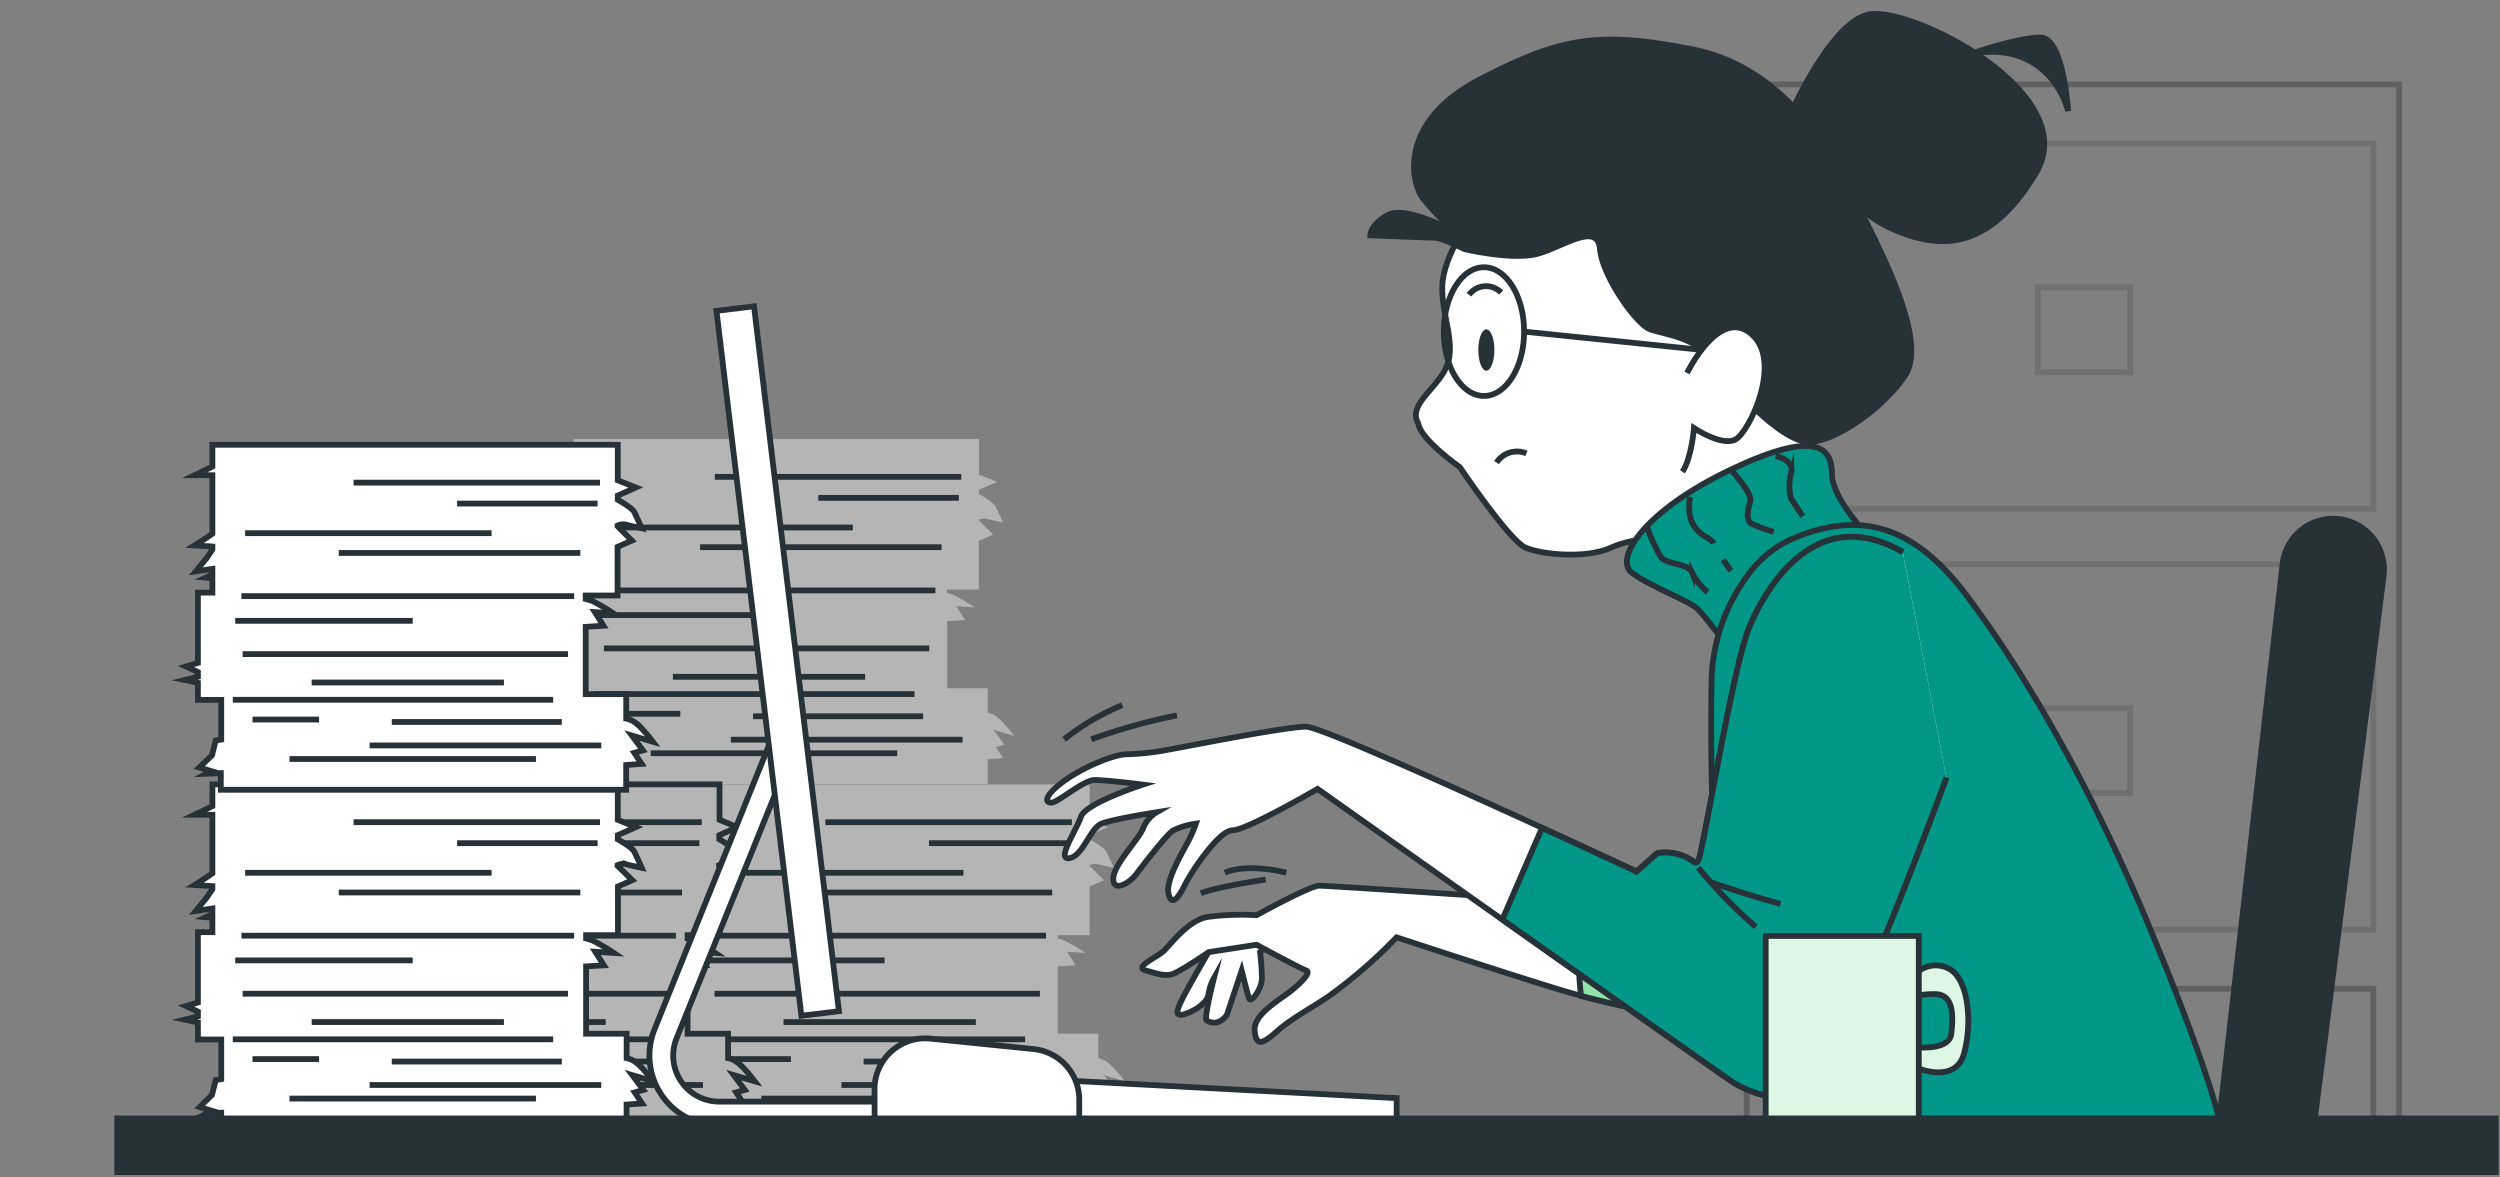 <svg width="431" height="203" fill="none" xmlns="http://www.w3.org/2000/svg"><rect width="100%" height="100%" fill="#808080" stroke="none"/><g clip-path="url(#clip0)"><g opacity=".5" stroke="#000" stroke-miterlimit="10"><path opacity=".5" d="M301.126 14.56h112.492v181.992H301.126V14.559z"/><g opacity=".5"><path opacity=".5" d="M305.568 24.734h103.598v62.997H305.568V24.734z"/><path opacity=".5" d="M351.327 49.551h15.892v14.632h-15.892V49.551z"/></g><g opacity=".5"><path opacity=".5" d="M305.568 97.275h103.598v62.997H305.568V97.276z"/><path opacity=".5" d="M351.327 122.092h15.892v14.633h-15.892v-14.633z"/></g><path opacity=".5" d="M305.568 170.456h103.598v25.456H305.568v-25.456z"/></g><path d="M115.466 179.209v-2.949l-2.269-.478 2.269-.572v-.812l-2.049-.954 2.049-.611v-12.122h2.498v-2.491l-1.153-.096 1.153-.544v-.954l-2.86.42 1.907-2.339.953-1.403v-.534l-3.06-.191s1.735-1.06 3.06-2.014v-10.099h-3.06s1.687-.802 3.06-1.489v-3.751h69.888v6.118l3.137 1.251-3.108 1.384v.716c.953.553 2.602 1.555 2.86 2.157.419.849 1.277 2.758 1.277 2.758s-2.126-.42-2.764-.639a2.21 2.21 0 00-1.411.181v.115l2.478 2.472-2.469 1.088v8.39h-5.491v.582c.395.095.784.216 1.163.363a32.64 32.64 0 013.613 2.128l-3.184-.21 1.487 2.339-3.079.191v11.597h6.988v4.219c.5.103.975.301 1.401.582.497.36.954.773 1.363 1.231a30.384 30.384 0 011.821 2.176l-3.613-1.069 1.907 2.558-1.487.42 1.277 1.909-2.679.191v4.267h-69.85v-2.864l-2.44.096.858-.42-2.126-.64 2.126-2.128.629-2.549.953-.162v-6.834l-4.023.019z" fill="#B5B5B5"/><path d="M184.792 141.745h-42.49M184.372 145.363h-24.223M123.608 150.469h42.49M180.33 161.312h-57.361M181.398 153.867h-41.641M121.911 165.569h30.592M123.179 171.315h56.093M168.223 176.202h-33.147M121.482 179.18h55.245M185.011 187.055h-39.944M148.89 183.008h29.324M173.752 189.393h-42.499M124.885 182.588h11.469" stroke="#263238" stroke-miterlimit="10"/><path d="M96.4 119.677v-2.949l-2.269-.477 2.27-.573v-.811l-2.05-.955 2.05-.62v-12.141h2.497v-2.492l-1.154-.095 1.154-.544v-.954l-2.86.429 1.906-2.348.954-1.403v-.525l-3.06-.191s1.735-1.069 3.06-2.024v-10.07h-3.06s1.687-.801 3.06-1.479v-3.76h69.888v6.127l3.108 1.241-3.108 1.384v.716c.953.554 2.602 1.565 2.86 2.157.419.85 1.277 2.768 1.277 2.768s-2.126-.43-2.764-.64a2.151 2.151 0 00-1.411.173v.076l2.469 2.472-2.469 1.088v8.39h-5.492v.592c.397.09.786.212 1.164.363a31.574 31.574 0 013.613 2.119l-3.184-.21 1.525 2.367-3.079.191v11.597h6.987v4.228c.502.098.978.296 1.402.582.495.36.952.769 1.363 1.222.953 1.021 1.821 2.176 1.821 2.176l-3.613-1.059 1.906 2.548-1.487.43 1.278 1.909-2.679.191v4.266h-69.85v-2.863l-2.44.105.858-.43-2.126-.639 2.126-2.129.629-2.548.953-.163v-6.834l-4.023.019z" fill="#B5B5B5"/><path d="M165.726 82.214h-42.49M165.306 85.831h-24.224M104.541 90.938h42.49M161.264 101.79h-57.361M162.332 94.336h-41.641M102.844 106.038h30.592M104.112 111.784h56.094M149.157 116.68H116.01M102.415 119.658h55.245M165.945 127.523h-39.944M129.824 123.486h29.324M154.686 129.862h-42.499M105.819 123.056h11.468" stroke="#263238" stroke-miterlimit="10"/><path d="M51.66 179.209v-2.949l-2.269-.478 2.27-.572v-.812l-2.06-.954 2.06-.611v-12.122h2.497v-2.491l-1.154-.096 1.154-.544v-.954l-2.86.42 1.907-2.339.953-1.403v-.534l-3.07-.191s1.735-1.06 3.07-2.014v-10.099h-3.07s1.697-.802 3.07-1.489v-3.751h69.888v6.118l3.07 1.251-3.108 1.384v.716c.953.553 2.593 1.555 2.86 2.157.419.849 1.268 2.758 1.268 2.758s-2.126-.42-2.755-.639a2.21 2.21 0 00-1.411.181v.115l2.545 2.472-2.469 1.088v8.39h-5.51v.582c.395.096.783.218 1.163.363a33.733 33.733 0 013.613 2.128l-3.194-.21 1.487 2.339-3.069.191v11.597h6.988v4.219c.499.103.975.301 1.401.582.495.363.952.775 1.363 1.231a30.384 30.384 0 011.821 2.176l-3.613-1.069 1.907 2.558-1.488.42 1.268 1.909-2.669.191v4.267H55.617v-2.864l-2.44.096.848-.42-2.126-.64 2.126-2.128.638-2.549.954-.162v-6.834l-3.957.019z" fill="#B5B5B5" stroke="#263238" stroke-miterlimit="10"/><path d="M120.986 141.745h-42.49M120.566 145.363H96.342M59.801 150.469h42.49M116.524 161.312H59.163M117.592 153.867h-41.65M58.095 165.569h30.602M59.373 171.315h56.093M104.417 176.202H71.27M57.676 179.18h55.236M121.196 187.055H81.261M85.084 183.008h29.314M109.937 189.393h-42.49M61.07 182.588h11.477" stroke="#263238" stroke-miterlimit="10"/><path d="M34.12 179.209v-2.949l-2.27-.478 2.27-.572v-.812l-2.06-.954 2.06-.611v-12.122h2.497v-2.491l-1.153-.096 1.153-.544v-.954l-2.86.42 1.907-2.339.953-1.403v-.534l-3.07-.191s1.735-1.06 3.07-2.014v-10.099h-3.07s1.697-.802 3.07-1.489v-3.751h69.888v6.118l3.108 1.251-3.108 1.384v.716c.953.553 2.593 1.555 2.86 2.157.419.849 1.268 2.758 1.268 2.758s-2.126-.42-2.755-.639a2.21 2.21 0 00-1.411.181v.115l2.536 2.472-2.469 1.088v8.39h-5.491v.582c.394.096.783.218 1.163.363a33.733 33.733 0 013.613 2.128l-3.194-.21 1.487 2.339-3.069.191v11.597h6.987v4.219c.5.103.976.301 1.402.582.495.363.952.775 1.363 1.231a30.696 30.696 0 011.821 2.176l-3.613-1.069 1.906 2.558-1.487.42 1.268 1.909-2.669.191v4.267H38.133v-2.864l-2.44.096.848-.42-2.126-.64 2.135-2.109.639-2.549.953-.162v-6.834H34.12z" fill="#fff" stroke="#263238" stroke-miterlimit="10"/><path d="M103.445 141.745h-42.49M103.026 145.363H78.802M42.26 150.469h42.49M98.983 161.312H41.622M100.051 153.867h-41.65M40.554 165.569h30.602M41.832 171.315h56.093M86.876 176.202H53.73M40.135 179.18H95.37M103.655 187.055H63.72M67.543 183.008h29.314M92.396 189.393h-42.49M43.528 182.588h11.478" stroke="#263238" stroke-miterlimit="10"/><path d="M34.118 120.661v-2.95l-2.269-.477 2.27-.563v-.812l-2.06-.954 2.06-.62v-12.113h2.497v-2.5l-1.154-.096 1.154-.544v-.955l-2.86.42 1.907-2.338.953-1.413v-.525l-3.07-.19s1.735-1.06 3.07-2.015V81.927h-3.07s1.697-.811 3.07-1.489v-3.76h69.888v6.127l3.108 1.241-3.108 1.394v.716c.953.553 2.593 1.555 2.86 2.147.419.85 1.268 2.768 1.268 2.768s-2.126-.43-2.755-.64a2.209 2.209 0 00-1.411.182v.105l2.469 2.482-2.469 1.078v8.39h-5.491v.592c.394.097.783.218 1.163.363a32.241 32.241 0 013.613 2.128l-3.194-.219 1.487 2.348-3.069.191v11.597h6.987v4.219c.5.103.976.301 1.402.582.495.363.952.775 1.363 1.231a28.243 28.243 0 011.821 2.177l-3.613-1.07 1.906 2.559-1.487.419 1.268 1.909-2.669.191v4.267H38.065v-2.864l-2.44.096.848-.43-2.126-.63 2.202-2.109.639-2.558.953-.153v-6.843h-4.023z" fill="#fff" stroke="#263238" stroke-miterlimit="10"/><path d="M103.445 83.206h-42.49M103.026 86.814H78.802M42.26 91.92h42.49M98.983 102.773H41.622M100.051 95.328h-41.65M40.554 107.03h30.602M41.832 112.767h56.093M86.876 117.663H53.73M40.135 120.641H95.37M103.655 128.516H63.72M67.543 124.469h29.314M92.396 130.854h-42.49M43.529 124.049h11.477" stroke="#263238" stroke-miterlimit="10"/><path d="M159.281 193.67h81.499v-4.353l-81.499-4.352v8.705zM112.816 177.51l20.973-52.058 3.546 1.441v.85l-20.706 51.294a7.932 7.932 0 00-.522 3.798 7.926 7.926 0 007.882 7.083h27.484v4.152h-27.484a12.072 12.072 0 01-9.952-5.328 12.119 12.119 0 01-1.221-11.232z" fill="#fff" stroke="#263238" stroke-miterlimit="10"/><path d="M123.518 53.59l6.474-.782 14.644 121.522-6.473.782L123.518 53.59zM150.787 193.736h35.273v-4.152a8.774 8.774 0 00-2.255-5.878 8.749 8.749 0 00-5.61-2.846l-17.799-1.804a8.736 8.736 0 00-6.745 2.218 8.745 8.745 0 00-2.129 2.943 8.753 8.753 0 00-.754 3.554l.019 5.965z" fill="#fff" stroke="#263238" stroke-miterlimit="10"/><path d="M307.465 22.31s7.521-18.221 14.643-19.806c7.121-1.584 37.179 13.468 28.885 27.337-8.293 13.868-17.016 13.067-24.929 9.545-7.912-3.522-18.599-17.076-18.599-17.076z" fill="#263238" stroke="#263238" stroke-miterlimit="10"/><path d="M339.916 9.233s7.913-2.768 11.869-2.768c3.956 0 4.766 12.676 4.766 12.676s-2.793-12.284-16.635-9.908z" fill="#263238" stroke="#263238" stroke-miterlimit="10"/><path d="M254.451 36.179s-4.357 5.936-5.539 11.09c-1.182 5.155 1.973 10.691.791 15.053S242.501 69.5 244.501 73c.4 2.778 7.176 7.543 7.176 7.543s8.521 12.666 11.324 13.869c2.803 1.203 10.44 1.966 14.739 0 4.3-1.966 9.896-1.585 9.896-1.585l25.74-13.076s-2.775-5.154.39-12.676c3.165-7.521 4.767-20.206-14.633-32.882-19.4-12.675-44.682 1.986-44.682 1.986z" fill="#fff" stroke="#263238" stroke-miterlimit="10"/><path d="M258.007 79.751a4.202 4.202 0 015.148-1.584" stroke="#263238" stroke-miterlimit="10"/><path d="M254.861 60.337c0 1.975.619 3.57 1.382 3.57.763 0 1.392-1.594 1.392-3.57 0-1.976-.62-3.56-1.392-3.56-.772 0-1.382 1.593-1.382 3.56z" fill="#263238"/><path d="M258.798 50.439a3.629 3.629 0 00-5.539.391M255.833 68.259c-3.822 0-6.921-4.966-6.921-11.091 0-6.126 3.099-11.091 6.921-11.091 3.823 0 6.921 4.965 6.921 11.09 0 6.126-3.098 11.092-6.921 11.092zM262.754 57.168l30.859 3.178" stroke="#263238" stroke-miterlimit="10"/><path d="M299.953 67.868s7.512 8.323 11.868 8.323c4.357 0 12.661-5.556 16.617-11.454 3.956-5.899-3.956-20.999-8.313-29.713-4.357-8.715-12.26-23.376-28.485-26.545-16.226-3.169-22.556-1.976-36.398 5.154-13.842 7.13-12.269 17.43-9.896 20.598a37.074 37.074 0 005.939 5.947s-8.703-4.773-11.868-3.17c-3.165 1.604-3.175 3.561-3.175 3.561s9.896.401 11.087.401c1.192 0 5.139 1.976 5.139 1.976s8.313 1.985 12.66.792c4.347-1.193 10.286-5.584 10.706-.811.419 4.772 6.33 13.076 8.703 13.868 2.374.793 5.94 1.184 9.105 3.56 3.165 2.377 6.311 7.513 6.311 7.513z" fill="#263238" stroke="#263238" stroke-miterlimit="10"/><path d="M290.849 64.298s5.538-11.454 11.077-6.73c5.539 4.725-.391 17.029-2.764 18.222-2.374 1.193-7.122-1.986-7.122-1.986s-.4 5.155-1.983 7.531" fill="#fff"/><path d="M290.849 64.298s5.538-11.454 11.077-6.73c5.539 4.725-.391 17.029-2.764 18.222-2.374 1.193-7.122-1.986-7.122-1.986s-.4 5.155-1.983 7.531" stroke="#263238" stroke-miterlimit="10"/><path d="M322.499 92.828s-6.673-6.74-6.673-11.092-2.374-7.931-17.408-.792c-15.034 7.14-20.229 15.434-17.064 17.82 3.165 2.387 9.895 4.773 11.439 6.338 1.545 1.566 7.122 9.116 7.122 9.116s9.533-21.39 22.584-21.39z" fill="#009688" stroke="#263238" stroke-miterlimit="10"/><path d="M306.112 78.606s3.355.677 2.678 3.025a8.082 8.082 0 000 4.353l2.012 3.026M298.371 80.944s3.727 4.038 3.393 5.374c-.333 1.336-1.01 3.36.334 4.028 1.194.534 2.423.984 3.68 1.346M297.074 96.493a102 102 0 001.335 1.909M291.373 85.65s-.667 3.016.677 5.03c1.344 2.014 3.012 2.014 3.346 3.016M284.004 91.014a28.595 28.595 0 002.345 5.03c1.011 1.346 4.69 1.012 5.367 2.682a10.78 10.78 0 002.679 3.36M207.023 154.001c2.946-1.174 11.192-2.358 11.192-2.358M221.752 150.459s-6.483-1.765-10.601 0" stroke="#263238" stroke-miterlimit="10"/><path d="M208.339 164.147s-3.499 6.042-4.452 7.951c-.954 1.909-1.268 2.863-.315 2.863.953 0 4.452-1.584 4.767-3.493a7.818 7.818 0 01.953-2.864s-1.792 6.997-1.268 7.312c2.069 1.269 3.489-.955 3.489-.955l2.546-7.636s.953 3.818 1.268 4.773c.314.954 2.23-1.585 2.23-3.494a43.144 43.144 0 00-.324-4.457l1.907-1.594s-2.86-2.864-6.035-2.864c-3.174 0-4.766 4.458-4.766 4.458z" fill="#fff" stroke="#263238" stroke-miterlimit="10"/><path d="M257.273 154.602l-1.24-.086c-5.481-.363-27.236-1.823-28.599-1.823-1.592 0-10.801 5.087-10.801 5.087a43.798 43.798 0 00-8.58.325c-3.184.63-6.044 4.448-7.312 5.727-1.268 1.279-5.406 2.863-3.175 3.493 2.231.63 3.175.955 4.443.64 1.267-.315 6.358-3.818 6.358-3.818l8.266-1.27s7.626 4.133 8.579 4.448c.954.315-1.277 2.549-3.498 4.143-2.222 1.594-5.72 3.818-5.406 6.357.315 2.539 1.278 2.233 3.814 0 2.536-2.234 5.09-3.494 8.904-6.042a86.074 86.074 0 009.848-8.276l1.906-1.909s22.241 7.321 29.868 9.545a160.185 160.185 0 0021.268 4.458c4.767.639 13.976-1.27 16.521-3.179 2.546-1.909 9.219-7.96 9.219-7.96l-11.44-22.908s-13.67 12.733-19.066 14.002c-5.396 1.27-29.877-.954-29.877-.954z" fill="#fff" stroke="#263238" stroke-miterlimit="10"/><path d="M287.15 155.556c5.396-1.269 19.066-14.002 19.066-14.002l11.44 22.908s-6.673 6.051-9.219 7.96c-2.545 1.909-11.754 3.818-16.521 3.179a162.717 162.717 0 01-19.343-3.914 57.069 57.069 0 01-.362-4.677c-.124-3.608 0-7.693.181-11.329 6.14.353 12.346.477 14.758-.125z" fill="#92E3A9" stroke="#263238" stroke-miterlimit="10"/><path d="M295.062 117.94a31.679 31.679 0 015.94-18.336 19.456 19.456 0 017.254-6.385c13.213-6.013 22.499-1.651 30.869 9.545 16.616 22.192 27.98 48.545 32.413 59.426 9.352 22.679 11.068 30.859 11.068 30.859h-62.519s3.165-7.922 3.165-9.898-3.165-5.947-3.165-5.947-18.99-6.738-22.546-17.037c-2.584-7.579-2.641-30.592-2.479-42.227z" fill="#009688" stroke="#263238" stroke-miterlimit="10"/><path d="M202.905 123.333a102.722 102.722 0 00-14.776 4.133M193.477 121.567a41.709 41.709 0 00-10.019 5.899" stroke="#263238" stroke-miterlimit="10"/><path d="M335.56 134.023s-19.391 53.089-24.529 54.673c-5.139 1.585-10.287-.792-12.66-2.376-2.374-1.585-71.223-50.311-71.223-50.311s-12.269 7.139-14.643 7.139c-2.374 0-7.121 7.13-8.304 9.545-1.182 2.415-2.373 3.56-2.774 1.184-.4-2.377 2.774-7.522 3.566-9.106.455-.899.85-1.827 1.182-2.778-1.374.184-2.71.587-3.956 1.193-1.183.793-5.139 5.937-6.33 7.522-1.192 1.584-3.957 3.169-3.957.792s4.357-6.729 5.148-8.714a5.53 5.53 0 012.374-2.768s-7.522 1.183-9.533 1.975c-2.012.793-3.175 5.546-5.549 5.947-2.373.401 1.192-4.773 1.983-7.13.792-2.358 10.687-5.546 10.687-5.546s-6.33-.792-8.313-.792c-1.983 0-6.32 3.904-7.484 3.904-1.163 0-1.182-1.193 1.983-3.57s8.704-4.772 11.078-4.772a43.012 43.012 0 007.121-.793c2.374-.391 20.182-3.961 23.738-3.961 3.556 0 56.98 24.96 56.98 24.96l3.461-3.083a.42.42 0 01.238-.105l.581-.067a8.255 8.255 0 015.596 1.585c.286.191.572.162.811-.315.791-1.585 5.929-33.274 8.704-40.012 2.774-6.739 11.439-21.782 26.502-13.067" fill="#fff"/><path d="M335.56 134.023s-19.391 53.089-24.529 54.673c-5.139 1.585-10.287-.792-12.66-2.376-2.374-1.585-71.223-50.311-71.223-50.311s-12.269 7.139-14.643 7.139c-2.374 0-7.121 7.13-8.304 9.545-1.182 2.415-2.373 3.56-2.774 1.184-.4-2.377 2.774-7.522 3.566-9.106.455-.899.85-1.827 1.182-2.778-1.374.184-2.71.587-3.956 1.193-1.183.793-5.139 5.937-6.33 7.522-1.192 1.584-3.957 3.169-3.957.792s4.357-6.729 5.148-8.714a5.53 5.53 0 012.374-2.768s-7.522 1.183-9.533 1.975c-2.012.793-3.175 5.546-5.549 5.947-2.373.401 1.192-4.773 1.983-7.13.792-2.358 10.687-5.546 10.687-5.546s-6.33-.792-8.313-.792c-1.983 0-6.32 3.904-7.484 3.904-1.163 0-1.182-1.193 1.983-3.57s8.704-4.772 11.078-4.772a43.012 43.012 0 007.121-.793c2.374-.391 20.182-3.961 23.738-3.961 3.556 0 56.98 24.96 56.98 24.96l3.461-3.083a.42.42 0 01.238-.105l.581-.067a8.255 8.255 0 015.596 1.585c.286.191.572.162.811-.315.791-1.585 5.929-33.274 8.704-40.012 2.774-6.739 11.439-21.782 26.502-13.067" stroke="#263238" stroke-miterlimit="10"/><path d="M335.56 134.023s-19.391 53.089-24.529 54.673c-5.139 1.585-10.287-.792-12.66-2.376-1.259-.84-20.973-14.785-39.373-27.785l6.845-15.807c9.2 4.219 16.302 7.541 16.302 7.541l3.461-3.083a.414.414 0 01.238-.105l.581-.067a8.26 8.26 0 015.596 1.584c.286.191.572.163.811-.315.791-1.584 5.929-33.273 8.704-40.012 2.774-6.739 11.44-21.781 26.502-13.067" fill="#009688"/><path d="M335.56 134.023s-19.391 53.089-24.529 54.673c-5.139 1.585-10.287-.792-12.66-2.376-1.259-.84-20.973-14.785-39.373-27.785l6.845-15.807c9.2 4.219 16.302 7.541 16.302 7.541l3.461-3.083a.407.407 0 01.238-.105l.581-.067a8.26 8.26 0 015.596 1.584c.286.191.572.163.811-.315.791-1.584 5.929-33.273 8.704-40.012 2.774-6.739 11.44-21.781 26.502-13.067M292.775 149.572a83.276 83.276 0 009.933 10.222M295.044 152.13s6.52 2.272 11.916 3.694" stroke="#263238" stroke-miterlimit="10"/><path d="M382.606 193.049l10.915-95.83a8.799 8.799 0 013.348-5.954 8.765 8.765 0 016.595-1.75 8.771 8.771 0 015.736 3.367 8.792 8.792 0 011.729 6.426l-11.897 93.894-16.426-.153z" fill="#263238" stroke="#263238" stroke-miterlimit="10"/><path d="M330.259 167.889a4.857 4.857 0 015.815-.84c3.327 1.832 3.995 9.325 2.498 14.651-1.497 5.326-8.313 2.329-8.313 2.329l.162-3.493s5.653.658 5.987-2.329c.334-2.988.496-6.825-2.86-6.825s-4.328.831-4.328.831l1.039-4.324z" fill="#DEF7E5" stroke="#263238" stroke-miterlimit="10"/><path d="M304.405 161.36h26.397v31.632h-26.397V161.36z" fill="#DEF7E5" stroke="#263238" stroke-miterlimit="10"/><path d="M20.21 192.82h410.081v9.268H20.211v-9.268z" fill="#263238" stroke="#263238" stroke-miterlimit="10"/></g><defs><clipPath id="clip0"><path fill="#fff" transform="matrix(-1 0 0 1 430.768 -111.281)" d="M0 0h430.768v313.846H0z"/></clipPath></defs></svg>